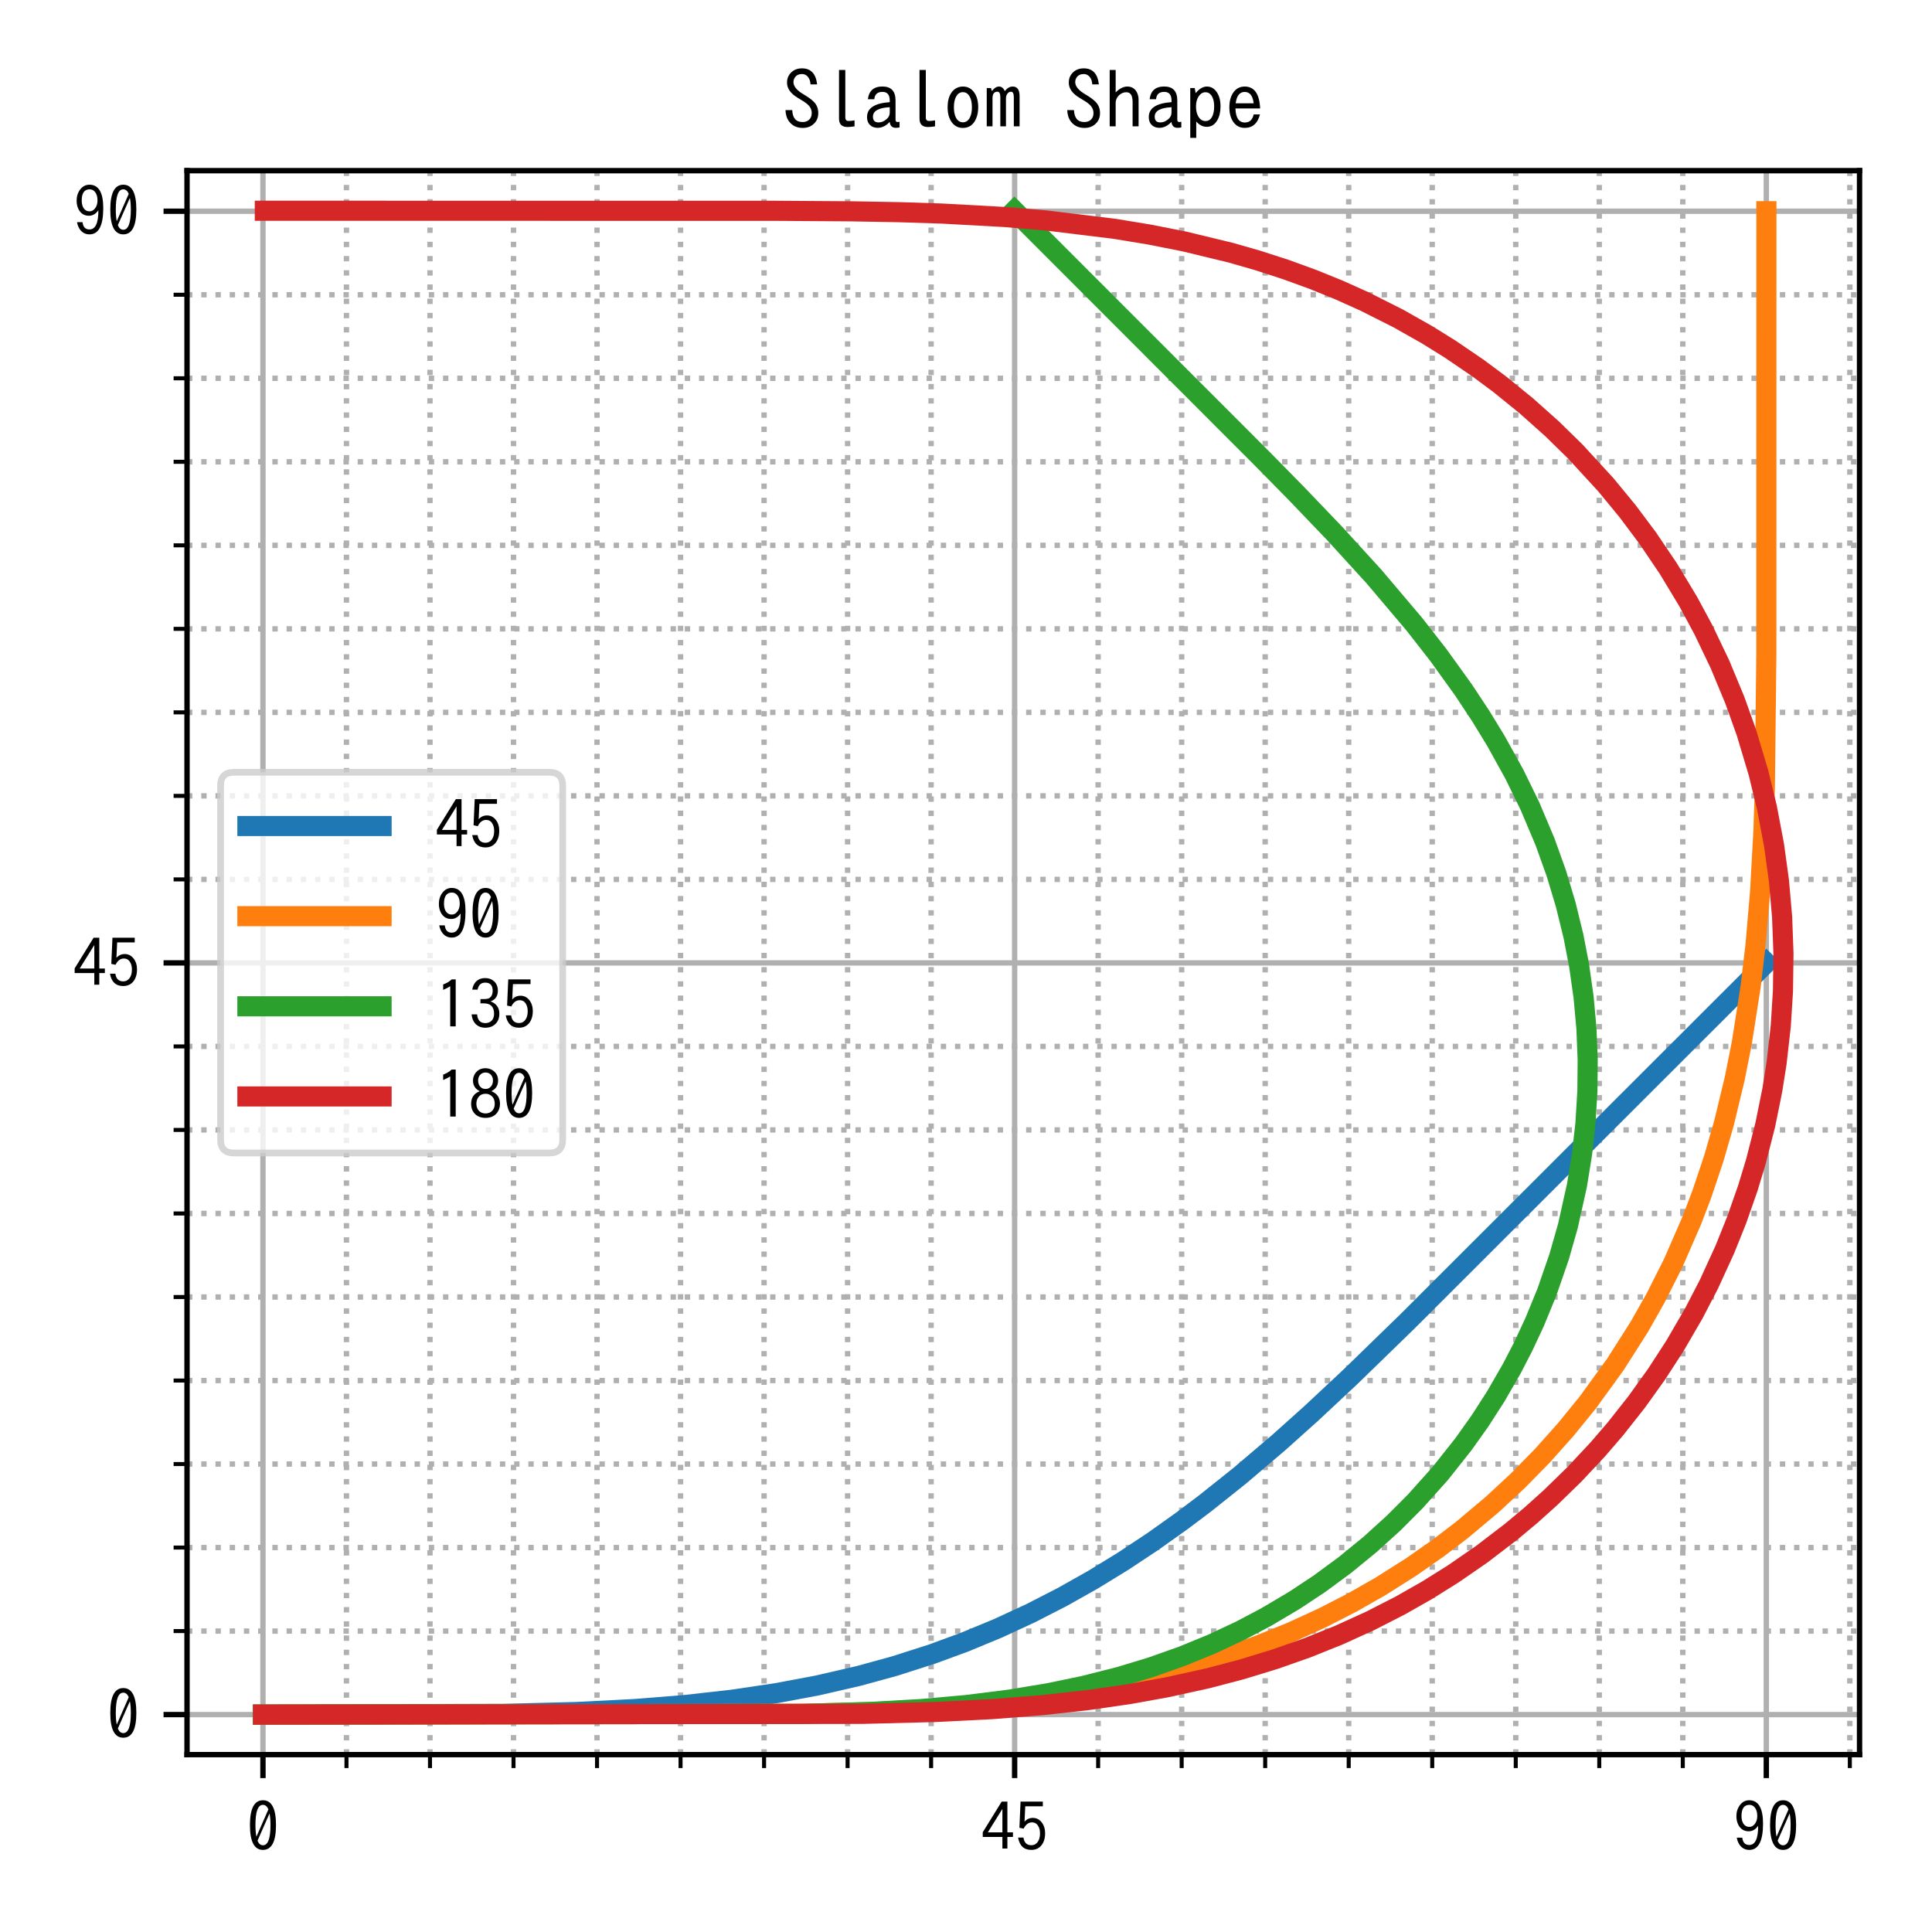 <?xml version="1.0" encoding="utf-8" standalone="no"?>
<!DOCTYPE svg PUBLIC "-//W3C//DTD SVG 1.1//EN"
  "http://www.w3.org/Graphics/SVG/1.1/DTD/svg11.dtd">
<!-- Created with matplotlib (https://matplotlib.org/) -->
<svg height="288pt" version="1.1" viewBox="0 0 288 288" width="288pt" xmlns="http://www.w3.org/2000/svg" xmlns:xlink="http://www.w3.org/1999/xlink">
 <defs>
  <style type="text/css">
*{stroke-linecap:butt;stroke-linejoin:round;}
  </style>
 </defs>
 <g id="figure_1">
  <g id="patch_1">
   <path d="M 0 288 
L 288 288 
L 288 0 
L 0 0 
z
" style="fill:#ffffff;"/>
  </g>
  <g id="axes_1">
   <g id="patch_2">
    <path d="M 27.88 261.56 
L 277.2 261.56 
L 277.2 25.44 
L 27.88 25.44 
z
" style="fill:#ffffff;"/>
   </g>
   <g id="matplotlib.axis_1">
    <g id="xtick_1">
     <g id="line2d_1">
      <path clip-path="url(#p0d4626430d)" d="M 39.198 261.56 
L 39.198 25.44 
" style="fill:none;stroke:#b0b0b0;stroke-linecap:square;stroke-width:0.8;"/>
     </g>
     <g id="line2d_2">
      <defs>
       <path d="M 0 0 
L 0 3.5 
" id="me8e5c785d4" style="stroke:#000000;stroke-width:0.8;"/>
      </defs>
      <g>
       <use style="stroke:#000000;stroke-width:0.8;" x="39.198" xlink:href="#me8e5c785d4" y="261.56"/>
      </g>
     </g>
     <g id="text_1">
      <!-- 0 -->
      <defs>
       <path d="M 25 77.094 
Q 44.438 77.094 44.438 40.094 
Q 44.438 3.078 25 3.078 
Q 5.609 3.078 5.609 40.094 
Q 5.609 77.094 25 77.094 
z
M 15.234 22.703 
L 33.109 63.484 
Q 30.281 70.219 24.906 70.219 
Q 13.812 70.219 13.812 40.094 
Q 13.812 29.828 15.234 22.703 
z
M 16.891 16.797 
Q 19.625 9.969 25 9.969 
Q 36.234 9.969 36.234 40.188 
Q 36.234 50.203 34.812 57.422 
z
" id="IPAGothic-48"/>
      </defs>
      <g transform="translate(36.698 276.069)scale(0.1 -0.1)">
       <use xlink:href="#IPAGothic-48"/>
      </g>
     </g>
    </g>
    <g id="xtick_2">
     <g id="line2d_3">
      <path clip-path="url(#p0d4626430d)" d="M 151.249 261.56 
L 151.249 25.44 
" style="fill:none;stroke:#b0b0b0;stroke-linecap:square;stroke-width:0.8;"/>
     </g>
     <g id="line2d_4">
      <g>
       <use style="stroke:#000000;stroke-width:0.8;" x="151.249" xlink:href="#me8e5c785d4" y="261.56"/>
      </g>
     </g>
     <g id="text_2">
      <!-- 45 -->
      <defs>
       <path d="M 30.719 75.094 
L 39.203 75.094 
L 39.203 29.203 
L 47.516 29.203 
L 47.516 22.406 
L 39.203 22.406 
L 39.203 5.078 
L 31.781 5.078 
L 31.781 22.406 
L 2.484 22.406 
L 2.484 29.391 
z
M 31.781 64.203 
L 10.016 29.203 
L 31.781 29.203 
z
" id="IPAGothic-52"/>
       <path d="M 8.844 75.094 
L 42.047 75.094 
L 42.047 68.109 
L 15.828 68.109 
L 14.75 45.125 
Q 19.672 50.781 27.156 50.781 
Q 35.156 50.781 40.438 44 
Q 45.453 37.453 45.453 27.688 
Q 45.453 19.344 42.141 13.188 
Q 36.578 3.078 24.859 3.078 
Q 8.406 3.078 5.125 21.484 
L 13.141 21.484 
Q 14.797 10.062 24.812 10.062 
Q 31.25 10.062 34.812 15.578 
Q 37.844 20.219 37.844 27.594 
Q 37.844 34.125 35.297 38.375 
Q 32.172 44.094 25.828 44.094 
Q 18.062 44.094 13.422 34.766 
L 7.125 36.078 
z
" id="IPAGothic-53"/>
      </defs>
      <g transform="translate(146.249 276.069)scale(0.1 -0.1)">
       <use xlink:href="#IPAGothic-52"/>
       <use x="50" xlink:href="#IPAGothic-53"/>
      </g>
     </g>
    </g>
    <g id="xtick_3">
     <g id="line2d_5">
      <path clip-path="url(#p0d4626430d)" d="M 263.3 261.56 
L 263.3 25.44 
" style="fill:none;stroke:#b0b0b0;stroke-linecap:square;stroke-width:0.8;"/>
     </g>
     <g id="line2d_6">
      <g>
       <use style="stroke:#000000;stroke-width:0.8;" x="263.3" xlink:href="#me8e5c785d4" y="261.56"/>
      </g>
     </g>
     <g id="text_3">
      <!-- 90 -->
      <defs>
       <path d="M 14.203 21.297 
Q 15.438 10.406 24.516 10.406 
Q 37.984 10.406 37.844 39.062 
Q 32.234 30.812 23.734 30.812 
Q 13.422 30.812 8.297 40.438 
Q 5.422 46.047 5.422 53.422 
Q 5.422 62.797 10.5 69.672 
Q 15.969 77.094 24.516 77.094 
Q 45.125 77.094 45.125 42.281 
Q 45.125 3.078 24.609 3.078 
Q 15.234 3.078 9.812 11.188 
Q 7.031 15.375 6 21.297 
z
M 24.859 70.219 
Q 13.031 70.219 13.031 53.609 
Q 13.031 47.469 15.141 43.406 
Q 18.266 37.406 24.859 37.406 
Q 29.047 37.406 32.328 41.109 
Q 36.531 45.906 36.531 53.609 
Q 36.531 61.328 33.203 65.828 
Q 30.031 70.219 24.859 70.219 
z
" id="IPAGothic-57"/>
      </defs>
      <g transform="translate(258.3 276.069)scale(0.1 -0.1)">
       <use xlink:href="#IPAGothic-57"/>
       <use x="50" xlink:href="#IPAGothic-48"/>
      </g>
     </g>
    </g>
    <g id="xtick_4">
     <g id="line2d_7">
      <path clip-path="url(#p0d4626430d)" d="M 51.648 261.56 
L 51.648 25.44 
" style="fill:none;stroke:#b0b0b0;stroke-dasharray:0.8,1.32;stroke-dashoffset:0;stroke-width:0.8;"/>
     </g>
     <g id="line2d_8">
      <defs>
       <path d="M 0 0 
L 0 2 
" id="mbe99d79745" style="stroke:#000000;stroke-width:0.6;"/>
      </defs>
      <g>
       <use style="stroke:#000000;stroke-width:0.6;" x="51.648" xlink:href="#mbe99d79745" y="261.56"/>
      </g>
     </g>
    </g>
    <g id="xtick_5">
     <g id="line2d_9">
      <path clip-path="url(#p0d4626430d)" d="M 64.098 261.56 
L 64.098 25.44 
" style="fill:none;stroke:#b0b0b0;stroke-dasharray:0.8,1.32;stroke-dashoffset:0;stroke-width:0.8;"/>
     </g>
     <g id="line2d_10">
      <g>
       <use style="stroke:#000000;stroke-width:0.6;" x="64.098" xlink:href="#mbe99d79745" y="261.56"/>
      </g>
     </g>
    </g>
    <g id="xtick_6">
     <g id="line2d_11">
      <path clip-path="url(#p0d4626430d)" d="M 76.548 261.56 
L 76.548 25.44 
" style="fill:none;stroke:#b0b0b0;stroke-dasharray:0.8,1.32;stroke-dashoffset:0;stroke-width:0.8;"/>
     </g>
     <g id="line2d_12">
      <g>
       <use style="stroke:#000000;stroke-width:0.6;" x="76.548" xlink:href="#mbe99d79745" y="261.56"/>
      </g>
     </g>
    </g>
    <g id="xtick_7">
     <g id="line2d_13">
      <path clip-path="url(#p0d4626430d)" d="M 88.998 261.56 
L 88.998 25.44 
" style="fill:none;stroke:#b0b0b0;stroke-dasharray:0.8,1.32;stroke-dashoffset:0;stroke-width:0.8;"/>
     </g>
     <g id="line2d_14">
      <g>
       <use style="stroke:#000000;stroke-width:0.6;" x="88.998" xlink:href="#mbe99d79745" y="261.56"/>
      </g>
     </g>
    </g>
    <g id="xtick_8">
     <g id="line2d_15">
      <path clip-path="url(#p0d4626430d)" d="M 101.448 261.56 
L 101.448 25.44 
" style="fill:none;stroke:#b0b0b0;stroke-dasharray:0.8,1.32;stroke-dashoffset:0;stroke-width:0.8;"/>
     </g>
     <g id="line2d_16">
      <g>
       <use style="stroke:#000000;stroke-width:0.6;" x="101.448" xlink:href="#mbe99d79745" y="261.56"/>
      </g>
     </g>
    </g>
    <g id="xtick_9">
     <g id="line2d_17">
      <path clip-path="url(#p0d4626430d)" d="M 113.899 261.56 
L 113.899 25.44 
" style="fill:none;stroke:#b0b0b0;stroke-dasharray:0.8,1.32;stroke-dashoffset:0;stroke-width:0.8;"/>
     </g>
     <g id="line2d_18">
      <g>
       <use style="stroke:#000000;stroke-width:0.6;" x="113.899" xlink:href="#mbe99d79745" y="261.56"/>
      </g>
     </g>
    </g>
    <g id="xtick_10">
     <g id="line2d_19">
      <path clip-path="url(#p0d4626430d)" d="M 126.349 261.56 
L 126.349 25.44 
" style="fill:none;stroke:#b0b0b0;stroke-dasharray:0.8,1.32;stroke-dashoffset:0;stroke-width:0.8;"/>
     </g>
     <g id="line2d_20">
      <g>
       <use style="stroke:#000000;stroke-width:0.6;" x="126.349" xlink:href="#mbe99d79745" y="261.56"/>
      </g>
     </g>
    </g>
    <g id="xtick_11">
     <g id="line2d_21">
      <path clip-path="url(#p0d4626430d)" d="M 138.799 261.56 
L 138.799 25.44 
" style="fill:none;stroke:#b0b0b0;stroke-dasharray:0.8,1.32;stroke-dashoffset:0;stroke-width:0.8;"/>
     </g>
     <g id="line2d_22">
      <g>
       <use style="stroke:#000000;stroke-width:0.6;" x="138.799" xlink:href="#mbe99d79745" y="261.56"/>
      </g>
     </g>
    </g>
    <g id="xtick_12">
     <g id="line2d_23">
      <path clip-path="url(#p0d4626430d)" d="M 163.699 261.56 
L 163.699 25.44 
" style="fill:none;stroke:#b0b0b0;stroke-dasharray:0.8,1.32;stroke-dashoffset:0;stroke-width:0.8;"/>
     </g>
     <g id="line2d_24">
      <g>
       <use style="stroke:#000000;stroke-width:0.6;" x="163.699" xlink:href="#mbe99d79745" y="261.56"/>
      </g>
     </g>
    </g>
    <g id="xtick_13">
     <g id="line2d_25">
      <path clip-path="url(#p0d4626430d)" d="M 176.149 261.56 
L 176.149 25.44 
" style="fill:none;stroke:#b0b0b0;stroke-dasharray:0.8,1.32;stroke-dashoffset:0;stroke-width:0.8;"/>
     </g>
     <g id="line2d_26">
      <g>
       <use style="stroke:#000000;stroke-width:0.6;" x="176.149" xlink:href="#mbe99d79745" y="261.56"/>
      </g>
     </g>
    </g>
    <g id="xtick_14">
     <g id="line2d_27">
      <path clip-path="url(#p0d4626430d)" d="M 188.599 261.56 
L 188.599 25.44 
" style="fill:none;stroke:#b0b0b0;stroke-dasharray:0.8,1.32;stroke-dashoffset:0;stroke-width:0.8;"/>
     </g>
     <g id="line2d_28">
      <g>
       <use style="stroke:#000000;stroke-width:0.6;" x="188.599" xlink:href="#mbe99d79745" y="261.56"/>
      </g>
     </g>
    </g>
    <g id="xtick_15">
     <g id="line2d_29">
      <path clip-path="url(#p0d4626430d)" d="M 201.049 261.56 
L 201.049 25.44 
" style="fill:none;stroke:#b0b0b0;stroke-dasharray:0.8,1.32;stroke-dashoffset:0;stroke-width:0.8;"/>
     </g>
     <g id="line2d_30">
      <g>
       <use style="stroke:#000000;stroke-width:0.6;" x="201.049" xlink:href="#mbe99d79745" y="261.56"/>
      </g>
     </g>
    </g>
    <g id="xtick_16">
     <g id="line2d_31">
      <path clip-path="url(#p0d4626430d)" d="M 213.5 261.56 
L 213.5 25.44 
" style="fill:none;stroke:#b0b0b0;stroke-dasharray:0.8,1.32;stroke-dashoffset:0;stroke-width:0.8;"/>
     </g>
     <g id="line2d_32">
      <g>
       <use style="stroke:#000000;stroke-width:0.6;" x="213.5" xlink:href="#mbe99d79745" y="261.56"/>
      </g>
     </g>
    </g>
    <g id="xtick_17">
     <g id="line2d_33">
      <path clip-path="url(#p0d4626430d)" d="M 225.95 261.56 
L 225.95 25.44 
" style="fill:none;stroke:#b0b0b0;stroke-dasharray:0.8,1.32;stroke-dashoffset:0;stroke-width:0.8;"/>
     </g>
     <g id="line2d_34">
      <g>
       <use style="stroke:#000000;stroke-width:0.6;" x="225.95" xlink:href="#mbe99d79745" y="261.56"/>
      </g>
     </g>
    </g>
    <g id="xtick_18">
     <g id="line2d_35">
      <path clip-path="url(#p0d4626430d)" d="M 238.4 261.56 
L 238.4 25.44 
" style="fill:none;stroke:#b0b0b0;stroke-dasharray:0.8,1.32;stroke-dashoffset:0;stroke-width:0.8;"/>
     </g>
     <g id="line2d_36">
      <g>
       <use style="stroke:#000000;stroke-width:0.6;" x="238.4" xlink:href="#mbe99d79745" y="261.56"/>
      </g>
     </g>
    </g>
    <g id="xtick_19">
     <g id="line2d_37">
      <path clip-path="url(#p0d4626430d)" d="M 250.85 261.56 
L 250.85 25.44 
" style="fill:none;stroke:#b0b0b0;stroke-dasharray:0.8,1.32;stroke-dashoffset:0;stroke-width:0.8;"/>
     </g>
     <g id="line2d_38">
      <g>
       <use style="stroke:#000000;stroke-width:0.6;" x="250.85" xlink:href="#mbe99d79745" y="261.56"/>
      </g>
     </g>
    </g>
    <g id="xtick_20">
     <g id="line2d_39">
      <path clip-path="url(#p0d4626430d)" d="M 275.75 261.56 
L 275.75 25.44 
" style="fill:none;stroke:#b0b0b0;stroke-dasharray:0.8,1.32;stroke-dashoffset:0;stroke-width:0.8;"/>
     </g>
     <g id="line2d_40">
      <g>
       <use style="stroke:#000000;stroke-width:0.6;" x="275.75" xlink:href="#mbe99d79745" y="261.56"/>
      </g>
     </g>
    </g>
   </g>
   <g id="matplotlib.axis_2">
    <g id="ytick_1">
     <g id="line2d_41">
      <path clip-path="url(#p0d4626430d)" d="M 27.88 255.592 
L 277.2 255.592 
" style="fill:none;stroke:#b0b0b0;stroke-linecap:square;stroke-width:0.8;"/>
     </g>
     <g id="line2d_42">
      <defs>
       <path d="M 0 0 
L -3.5 0 
" id="m11aabf5542" style="stroke:#000000;stroke-width:0.8;"/>
      </defs>
      <g>
       <use style="stroke:#000000;stroke-width:0.8;" x="27.88" xlink:href="#m11aabf5542" y="255.592"/>
      </g>
     </g>
     <g id="text_4">
      <!-- 0 -->
      <g transform="translate(15.88 259.346)scale(0.1 -0.1)">
       <use xlink:href="#IPAGothic-48"/>
      </g>
     </g>
    </g>
    <g id="ytick_2">
     <g id="line2d_43">
      <path clip-path="url(#p0d4626430d)" d="M 27.88 143.541 
L 277.2 143.541 
" style="fill:none;stroke:#b0b0b0;stroke-linecap:square;stroke-width:0.8;"/>
     </g>
     <g id="line2d_44">
      <g>
       <use style="stroke:#000000;stroke-width:0.8;" x="27.88" xlink:href="#m11aabf5542" y="143.541"/>
      </g>
     </g>
     <g id="text_5">
      <!-- 45 -->
      <g transform="translate(10.88 147.295)scale(0.1 -0.1)">
       <use xlink:href="#IPAGothic-52"/>
       <use x="50" xlink:href="#IPAGothic-53"/>
      </g>
     </g>
    </g>
    <g id="ytick_3">
     <g id="line2d_45">
      <path clip-path="url(#p0d4626430d)" d="M 27.88 31.489 
L 277.2 31.489 
" style="fill:none;stroke:#b0b0b0;stroke-linecap:square;stroke-width:0.8;"/>
     </g>
     <g id="line2d_46">
      <g>
       <use style="stroke:#000000;stroke-width:0.8;" x="27.88" xlink:href="#m11aabf5542" y="31.489"/>
      </g>
     </g>
     <g id="text_6">
      <!-- 90 -->
      <g transform="translate(10.88 35.244)scale(0.1 -0.1)">
       <use xlink:href="#IPAGothic-57"/>
       <use x="50" xlink:href="#IPAGothic-48"/>
      </g>
     </g>
    </g>
    <g id="ytick_4">
     <g id="line2d_47">
      <path clip-path="url(#p0d4626430d)" d="M 27.88 243.142 
L 277.2 243.142 
" style="fill:none;stroke:#b0b0b0;stroke-dasharray:0.8,1.32;stroke-dashoffset:0;stroke-width:0.8;"/>
     </g>
     <g id="line2d_48">
      <defs>
       <path d="M 0 0 
L -2 0 
" id="m6c572775fe" style="stroke:#000000;stroke-width:0.6;"/>
      </defs>
      <g>
       <use style="stroke:#000000;stroke-width:0.6;" x="27.88" xlink:href="#m6c572775fe" y="243.142"/>
      </g>
     </g>
    </g>
    <g id="ytick_5">
     <g id="line2d_49">
      <path clip-path="url(#p0d4626430d)" d="M 27.88 230.691 
L 277.2 230.691 
" style="fill:none;stroke:#b0b0b0;stroke-dasharray:0.8,1.32;stroke-dashoffset:0;stroke-width:0.8;"/>
     </g>
     <g id="line2d_50">
      <g>
       <use style="stroke:#000000;stroke-width:0.6;" x="27.88" xlink:href="#m6c572775fe" y="230.691"/>
      </g>
     </g>
    </g>
    <g id="ytick_6">
     <g id="line2d_51">
      <path clip-path="url(#p0d4626430d)" d="M 27.88 218.241 
L 277.2 218.241 
" style="fill:none;stroke:#b0b0b0;stroke-dasharray:0.8,1.32;stroke-dashoffset:0;stroke-width:0.8;"/>
     </g>
     <g id="line2d_52">
      <g>
       <use style="stroke:#000000;stroke-width:0.6;" x="27.88" xlink:href="#m6c572775fe" y="218.241"/>
      </g>
     </g>
    </g>
    <g id="ytick_7">
     <g id="line2d_53">
      <path clip-path="url(#p0d4626430d)" d="M 27.88 205.791 
L 277.2 205.791 
" style="fill:none;stroke:#b0b0b0;stroke-dasharray:0.8,1.32;stroke-dashoffset:0;stroke-width:0.8;"/>
     </g>
     <g id="line2d_54">
      <g>
       <use style="stroke:#000000;stroke-width:0.6;" x="27.88" xlink:href="#m6c572775fe" y="205.791"/>
      </g>
     </g>
    </g>
    <g id="ytick_8">
     <g id="line2d_55">
      <path clip-path="url(#p0d4626430d)" d="M 27.88 193.341 
L 277.2 193.341 
" style="fill:none;stroke:#b0b0b0;stroke-dasharray:0.8,1.32;stroke-dashoffset:0;stroke-width:0.8;"/>
     </g>
     <g id="line2d_56">
      <g>
       <use style="stroke:#000000;stroke-width:0.6;" x="27.88" xlink:href="#m6c572775fe" y="193.341"/>
      </g>
     </g>
    </g>
    <g id="ytick_9">
     <g id="line2d_57">
      <path clip-path="url(#p0d4626430d)" d="M 27.88 180.891 
L 277.2 180.891 
" style="fill:none;stroke:#b0b0b0;stroke-dasharray:0.8,1.32;stroke-dashoffset:0;stroke-width:0.8;"/>
     </g>
     <g id="line2d_58">
      <g>
       <use style="stroke:#000000;stroke-width:0.6;" x="27.88" xlink:href="#m6c572775fe" y="180.891"/>
      </g>
     </g>
    </g>
    <g id="ytick_10">
     <g id="line2d_59">
      <path clip-path="url(#p0d4626430d)" d="M 27.88 168.441 
L 277.2 168.441 
" style="fill:none;stroke:#b0b0b0;stroke-dasharray:0.8,1.32;stroke-dashoffset:0;stroke-width:0.8;"/>
     </g>
     <g id="line2d_60">
      <g>
       <use style="stroke:#000000;stroke-width:0.6;" x="27.88" xlink:href="#m6c572775fe" y="168.441"/>
      </g>
     </g>
    </g>
    <g id="ytick_11">
     <g id="line2d_61">
      <path clip-path="url(#p0d4626430d)" d="M 27.88 155.991 
L 277.2 155.991 
" style="fill:none;stroke:#b0b0b0;stroke-dasharray:0.8,1.32;stroke-dashoffset:0;stroke-width:0.8;"/>
     </g>
     <g id="line2d_62">
      <g>
       <use style="stroke:#000000;stroke-width:0.6;" x="27.88" xlink:href="#m6c572775fe" y="155.991"/>
      </g>
     </g>
    </g>
    <g id="ytick_12">
     <g id="line2d_63">
      <path clip-path="url(#p0d4626430d)" d="M 27.88 131.09 
L 277.2 131.09 
" style="fill:none;stroke:#b0b0b0;stroke-dasharray:0.8,1.32;stroke-dashoffset:0;stroke-width:0.8;"/>
     </g>
     <g id="line2d_64">
      <g>
       <use style="stroke:#000000;stroke-width:0.6;" x="27.88" xlink:href="#m6c572775fe" y="131.09"/>
      </g>
     </g>
    </g>
    <g id="ytick_13">
     <g id="line2d_65">
      <path clip-path="url(#p0d4626430d)" d="M 27.88 118.64 
L 277.2 118.64 
" style="fill:none;stroke:#b0b0b0;stroke-dasharray:0.8,1.32;stroke-dashoffset:0;stroke-width:0.8;"/>
     </g>
     <g id="line2d_66">
      <g>
       <use style="stroke:#000000;stroke-width:0.6;" x="27.88" xlink:href="#m6c572775fe" y="118.64"/>
      </g>
     </g>
    </g>
    <g id="ytick_14">
     <g id="line2d_67">
      <path clip-path="url(#p0d4626430d)" d="M 27.88 106.19 
L 277.2 106.19 
" style="fill:none;stroke:#b0b0b0;stroke-dasharray:0.8,1.32;stroke-dashoffset:0;stroke-width:0.8;"/>
     </g>
     <g id="line2d_68">
      <g>
       <use style="stroke:#000000;stroke-width:0.6;" x="27.88" xlink:href="#m6c572775fe" y="106.19"/>
      </g>
     </g>
    </g>
    <g id="ytick_15">
     <g id="line2d_69">
      <path clip-path="url(#p0d4626430d)" d="M 27.88 93.74 
L 277.2 93.74 
" style="fill:none;stroke:#b0b0b0;stroke-dasharray:0.8,1.32;stroke-dashoffset:0;stroke-width:0.8;"/>
     </g>
     <g id="line2d_70">
      <g>
       <use style="stroke:#000000;stroke-width:0.6;" x="27.88" xlink:href="#m6c572775fe" y="93.74"/>
      </g>
     </g>
    </g>
    <g id="ytick_16">
     <g id="line2d_71">
      <path clip-path="url(#p0d4626430d)" d="M 27.88 81.29 
L 277.2 81.29 
" style="fill:none;stroke:#b0b0b0;stroke-dasharray:0.8,1.32;stroke-dashoffset:0;stroke-width:0.8;"/>
     </g>
     <g id="line2d_72">
      <g>
       <use style="stroke:#000000;stroke-width:0.6;" x="27.88" xlink:href="#m6c572775fe" y="81.29"/>
      </g>
     </g>
    </g>
    <g id="ytick_17">
     <g id="line2d_73">
      <path clip-path="url(#p0d4626430d)" d="M 27.88 68.84 
L 277.2 68.84 
" style="fill:none;stroke:#b0b0b0;stroke-dasharray:0.8,1.32;stroke-dashoffset:0;stroke-width:0.8;"/>
     </g>
     <g id="line2d_74">
      <g>
       <use style="stroke:#000000;stroke-width:0.6;" x="27.88" xlink:href="#m6c572775fe" y="68.84"/>
      </g>
     </g>
    </g>
    <g id="ytick_18">
     <g id="line2d_75">
      <path clip-path="url(#p0d4626430d)" d="M 27.88 56.39 
L 277.2 56.39 
" style="fill:none;stroke:#b0b0b0;stroke-dasharray:0.8,1.32;stroke-dashoffset:0;stroke-width:0.8;"/>
     </g>
     <g id="line2d_76">
      <g>
       <use style="stroke:#000000;stroke-width:0.6;" x="27.88" xlink:href="#m6c572775fe" y="56.39"/>
      </g>
     </g>
    </g>
    <g id="ytick_19">
     <g id="line2d_77">
      <path clip-path="url(#p0d4626430d)" d="M 27.88 43.94 
L 277.2 43.94 
" style="fill:none;stroke:#b0b0b0;stroke-dasharray:0.8,1.32;stroke-dashoffset:0;stroke-width:0.8;"/>
     </g>
     <g id="line2d_78">
      <g>
       <use style="stroke:#000000;stroke-width:0.6;" x="27.88" xlink:href="#m6c572775fe" y="43.94"/>
      </g>
     </g>
    </g>
   </g>
   <g id="line2d_79">
    <path clip-path="url(#p0d4626430d)" d="M 39.213 255.592 
L 75.143 255.481 
L 85.911 255.208 
L 94.55 254.77 
L 102.071 254.17 
L 109.167 253.372 
L 115.698 252.401 
L 121.865 251.244 
L 128.008 249.827 
L 133.367 248.355 
L 138.986 246.554 
L 143.713 244.82 
L 148.725 242.749 
L 153.66 240.466 
L 158.392 238.038 
L 162.973 235.457 
L 167.443 232.716 
L 171.876 229.777 
L 176.161 226.729 
L 179.658 224.095 
L 184.819 219.977 
L 190.645 215.02 
L 195.517 210.651 
L 201.301 205.243 
L 209.787 196.998 
L 263.305 143.535 
L 263.305 143.535 
" style="fill:none;stroke:#1f77b4;stroke-linecap:square;stroke-width:3;"/>
   </g>
   <g id="line2d_80">
    <path clip-path="url(#p0d4626430d)" d="M 39.213 255.592 
L 119.099 255.481 
L 130.092 255.208 
L 139.06 254.759 
L 146.7 254.156 
L 153.575 253.399 
L 159.845 252.498 
L 165.874 251.415 
L 171.522 250.182 
L 177.103 248.731 
L 182.673 247.023 
L 187.6 245.272 
L 192.419 243.321 
L 197.172 241.143 
L 201.544 238.898 
L 205.75 236.503 
L 210.334 233.605 
L 214.375 230.781 
L 217.902 228.089 
L 222.466 224.256 
L 226.233 220.76 
L 229.916 217.007 
L 233.419 213.085 
L 236.725 209.015 
L 240.794 203.405 
L 244.371 197.784 
L 246.784 193.519 
L 249.421 188.291 
L 252.219 181.868 
L 253.706 177.958 
L 255.49 172.632 
L 256.992 167.421 
L 258.582 160.828 
L 259.644 155.494 
L 260.98 146.949 
L 261.695 140.85 
L 262.374 132.947 
L 262.879 123.698 
L 263.087 117.322 
L 263.306 97.541 
L 263.314 31.481 
L 263.314 31.481 
" style="fill:none;stroke:#ff7f0e;stroke-linecap:square;stroke-width:3;"/>
   </g>
   <g id="line2d_81">
    <path clip-path="url(#p0d4626430d)" d="M 39.213 255.592 
L 119.876 255.481 
L 129.524 255.207 
L 137.265 254.77 
L 144.036 254.169 
L 150.395 253.374 
L 156.232 252.411 
L 161.586 251.301 
L 166.943 249.94 
L 171.66 248.507 
L 176.263 246.873 
L 180.713 245.046 
L 184.92 243.074 
L 188.79 241.029 
L 193.016 238.52 
L 196.689 236.085 
L 200.48 233.296 
L 204.261 230.204 
L 207.8 226.99 
L 210.964 223.817 
L 214.671 219.677 
L 218.143 215.3 
L 220.635 211.793 
L 222.979 208.149 
L 225.359 204.02 
L 227.022 200.81 
L 228.76 197.088 
L 230.606 192.581 
L 232.417 187.344 
L 233.732 182.732 
L 235.075 176.696 
L 235.829 172.051 
L 236.341 167.448 
L 236.631 162.632 
L 236.675 157.986 
L 236.487 153.314 
L 236.065 148.657 
L 235.389 143.895 
L 234.558 139.582 
L 233.405 134.866 
L 232 130.188 
L 230.322 125.504 
L 228.067 120.165 
L 225.739 115.4 
L 222.99 110.434 
L 220.715 106.712 
L 218.16 102.849 
L 214.399 97.623 
L 210.824 93.041 
L 204.831 85.96 
L 198.991 79.558 
L 193.298 73.612 
L 188.208 68.434 
L 151.21 31.408 
L 151.21 31.408 
" style="fill:none;stroke:#2ca02c;stroke-linecap:square;stroke-width:3;"/>
   </g>
   <g id="line2d_82">
    <path clip-path="url(#p0d4626430d)" d="M 39.213 255.592 
L 128.543 255.481 
L 139.326 255.208 
L 147.891 254.776 
L 155.411 254.179 
L 162.167 253.43 
L 168.362 252.532 
L 173.905 251.533 
L 180.048 250.181 
L 185.119 248.847 
L 190.061 247.334 
L 194.866 245.642 
L 199.593 243.742 
L 204.243 241.626 
L 208.673 239.362 
L 212.777 237.03 
L 216.614 234.628 
L 220.845 231.711 
L 225.26 228.336 
L 228.207 225.876 
L 231.131 223.251 
L 234.705 219.769 
L 238.205 216.027 
L 240.816 212.991 
L 243.955 209.017 
L 246.939 204.852 
L 249.678 200.628 
L 252.492 195.785 
L 254.754 191.421 
L 257.129 186.232 
L 258.892 181.837 
L 260.551 177.099 
L 261.744 173.168 
L 263.155 167.639 
L 264.197 162.485 
L 264.827 158.501 
L 265.455 152.949 
L 265.783 147.761 
L 265.859 142.144 
L 265.658 136.725 
L 265.186 131.308 
L 264.451 125.965 
L 263.393 120.388 
L 262.148 115.248 
L 260.33 109.181 
L 258.614 104.385 
L 256.392 99.032 
L 253.943 93.911 
L 251.668 89.689 
L 248.706 84.776 
L 245.603 80.184 
L 242.622 76.202 
L 239.385 72.269 
L 234.827 67.308 
L 231.346 63.902 
L 227.522 60.491 
L 223.555 57.272 
L 220.318 54.865 
L 216.194 52.056 
L 212.718 49.894 
L 208.454 47.481 
L 203.37 44.921 
L 199.568 43.213 
L 195.664 41.631 
L 191.62 40.161 
L 187.398 38.797 
L 183.463 37.67 
L 176.537 35.993 
L 171.393 34.973 
L 166.175 34.113 
L 156.048 32.875 
L 149.78 32.349 
L 140.368 31.833 
L 134.141 31.632 
L 126.835 31.5 
L 115.704 31.425 
L 39.478 31.415 
L 39.478 31.415 
" style="fill:none;stroke:#d62728;stroke-linecap:square;stroke-width:3;"/>
   </g>
   <g id="patch_3">
    <path d="M 27.88 261.56 
L 27.88 25.44 
" style="fill:none;stroke:#000000;stroke-linecap:square;stroke-linejoin:miter;stroke-width:0.8;"/>
   </g>
   <g id="patch_4">
    <path d="M 277.2 261.56 
L 277.2 25.44 
" style="fill:none;stroke:#000000;stroke-linecap:square;stroke-linejoin:miter;stroke-width:0.8;"/>
   </g>
   <g id="patch_5">
    <path d="M 27.88 261.56 
L 277.2 261.56 
" style="fill:none;stroke:#000000;stroke-linecap:square;stroke-linejoin:miter;stroke-width:0.8;"/>
   </g>
   <g id="patch_6">
    <path d="M 27.88 25.44 
L 277.2 25.44 
" style="fill:none;stroke:#000000;stroke-linecap:square;stroke-linejoin:miter;stroke-width:0.8;"/>
   </g>
   <g id="text_7">
    <!-- Slalom Shape -->
    <defs>
     <path d="M 12.984 25.203 
Q 13.578 10.406 25.781 10.406 
Q 30.172 10.406 33.109 12.594 
Q 37.203 15.766 37.203 21.484 
Q 37.203 27.641 32.078 32.328 
Q 28.562 35.453 20.016 40.375 
Q 6.5 48.344 6.5 59.375 
Q 6.5 66.359 10.891 71.188 
Q 16.219 77.094 25.094 77.094 
Q 41.656 77.094 43.891 57.172 
L 35.688 57.172 
Q 35.359 61.766 33.797 64.5 
Q 30.672 70.016 25.094 70.016 
Q 19.344 70.016 16.5 66.109 
Q 14.5 63.328 14.5 60.016 
Q 14.5 52.094 27.391 44.578 
Q 35.359 39.938 39.594 35.688 
Q 45.312 30.125 45.312 21.578 
Q 45.312 13.531 40.188 8.594 
Q 34.719 3.078 26.031 3.078 
Q 15.141 3.078 9.078 11.078 
Q 4.891 16.656 4.594 25.203 
z
" id="IPAGothic-83"/>
     <path d="M 28.906 16.016 
Q 28.906 11.719 33.016 11.719 
Q 36.375 11.719 40.375 12.5 
L 40.375 5.031 
Q 34.469 4.203 31.688 4.203 
Q 21.094 4.203 21.094 14.594 
L 21.094 75.094 
L 28.906 75.094 
z
" id="IPAGothic-108"/>
     <path d="M 6.938 38.719 
Q 8.891 54.547 25.047 54.547 
Q 41.312 54.547 41.312 37.109 
L 41.312 13.234 
Q 41.312 10.406 43.891 10.406 
Q 44.781 10.406 46.297 10.75 
L 46.297 3.719 
Q 44.281 3.219 41.5 3.219 
Q 34.906 3.219 34.031 10.594 
Q 27.25 3.219 19.141 3.219 
Q 13.812 3.219 10.406 6 
Q 5.906 9.625 5.906 16.703 
Q 5.906 33.156 34.125 35.109 
L 34.125 37.109 
Q 34.125 47.859 25.047 47.859 
Q 15.672 47.859 14.938 38.719 
z
M 34.125 28.812 
Q 13.234 27.781 13.234 17.094 
Q 13.234 9.906 20.312 9.906 
Q 25.141 9.906 29.734 13.625 
Q 34.125 17.094 34.125 22.219 
z
" id="IPAGothic-97"/>
     <path d="M 25.094 54.5 
Q 34.281 54.5 39.5 46.391 
Q 44 39.656 44 28.812 
Q 44 20.656 41.312 14.5 
Q 36.328 3.078 24.906 3.078 
Q 16.062 3.078 10.797 10.594 
Q 6 17.484 6 28.812 
Q 6 41.016 11.531 48 
Q 16.797 54.5 25.094 54.5 
z
M 24.906 47.516 
Q 19.531 47.516 16.5 41.891 
Q 13.812 36.969 13.812 28.812 
Q 13.812 21.297 16.016 16.547 
Q 19.047 10.062 25 10.062 
Q 30.469 10.062 33.5 15.672 
Q 36.188 20.609 36.188 28.719 
Q 36.188 37.156 33.406 42 
Q 30.422 47.516 24.906 47.516 
z
" id="IPAGothic-111"/>
     <path d="M 9.859 52.594 
L 10.984 48.875 
Q 15.234 54.5 19.875 54.5 
Q 24.516 54.5 27.047 48.875 
Q 31.5 54.5 36.812 54.5 
Q 45.406 54.5 45.406 42.484 
L 45.406 5.078 
L 38.234 5.078 
L 38.234 41.109 
Q 38.234 48.094 34.719 48.094 
Q 31.547 48.094 29.594 44.578 
Q 28.469 42.391 28.469 39.797 
L 28.469 5.078 
L 21.484 5.078 
L 21.484 41.219 
Q 21.484 48.094 17.875 48.094 
Q 11.766 48.094 11.766 39.891 
L 11.766 5.078 
L 4.594 5.078 
L 4.594 52.594 
z
" id="IPAGothic-109"/>
     <path id="IPAGothic-32"/>
     <path d="M 7.328 75.094 
L 14.75 75.094 
L 14.75 47.219 
Q 22.016 54.5 29.203 54.5 
Q 37.359 54.5 41.109 47.312 
Q 43.219 43.266 43.219 37.5 
L 43.219 5.078 
L 35.797 5.078 
L 35.797 35.297 
Q 35.797 47.406 28.031 47.406 
Q 22.797 47.406 18.844 43.609 
Q 14.75 39.5 14.75 34.234 
L 14.75 5.078 
L 7.328 5.078 
z
" id="IPAGothic-104"/>
     <path d="M 12.938 52.594 
L 14.156 46.297 
Q 20.844 54.5 28.031 54.5 
Q 35.359 54.5 40.047 48 
Q 45.016 41.016 45.016 29.938 
Q 45.016 19.578 41.016 12.641 
Q 36.281 4.438 27.938 4.438 
Q 20.703 4.438 14.844 11.031 
L 14.844 -9.281 
L 7.422 -9.281 
L 7.422 52.594 
z
M 26.312 47.406 
Q 21.438 47.406 18.016 42.531 
Q 14.547 37.5 14.547 29.828 
Q 14.547 22.859 16.938 18.219 
Q 20.219 11.625 26.422 11.625 
Q 31.344 11.625 34.234 16.312 
Q 37.109 21.391 37.109 29.828 
Q 37.109 37.547 34.422 42.234 
Q 31.453 47.406 26.312 47.406 
z
" id="IPAGothic-112"/>
     <path d="M 44 19.828 
Q 39.656 3.125 25.094 3.125 
Q 16.062 3.125 10.797 10.641 
Q 6 17.531 6 28.812 
Q 6 39.594 10.5 46.484 
Q 15.766 54.5 25 54.5 
Q 43.016 54.5 44.188 27.297 
L 13.531 27.297 
Q 14.109 9.812 25.203 9.812 
Q 33.984 9.812 36.188 19.828 
z
M 36.188 33.688 
Q 34.578 47.797 25 47.797 
Q 15.766 47.797 13.812 33.688 
z
" id="IPAGothic-101"/>
    </defs>
    <g transform="translate(116.54 19.44)scale(0.12 -0.12)">
     <use xlink:href="#IPAGothic-83"/>
     <use x="50" xlink:href="#IPAGothic-108"/>
     <use x="100" xlink:href="#IPAGothic-97"/>
     <use x="150" xlink:href="#IPAGothic-108"/>
     <use x="200" xlink:href="#IPAGothic-111"/>
     <use x="250" xlink:href="#IPAGothic-109"/>
     <use x="300" xlink:href="#IPAGothic-32"/>
     <use x="350" xlink:href="#IPAGothic-83"/>
     <use x="400" xlink:href="#IPAGothic-104"/>
     <use x="450" xlink:href="#IPAGothic-97"/>
     <use x="500" xlink:href="#IPAGothic-112"/>
     <use x="550" xlink:href="#IPAGothic-101"/>
    </g>
   </g>
   <g id="legend_1">
    <g id="patch_7">
     <path d="M 34.88 171.875 
L 81.88 171.875 
Q 83.88 171.875 83.88 169.875 
L 83.88 117.125 
Q 83.88 115.125 81.88 115.125 
L 34.88 115.125 
Q 32.88 115.125 32.88 117.125 
L 32.88 169.875 
Q 32.88 171.875 34.88 171.875 
z
" style="fill:#ffffff;opacity:0.8;stroke:#cccccc;stroke-linejoin:miter;"/>
    </g>
    <g id="line2d_83">
     <path d="M 36.88 123.134 
L 56.88 123.134 
" style="fill:none;stroke:#1f77b4;stroke-linecap:square;stroke-width:3;"/>
    </g>
    <g id="line2d_84"/>
    <g id="text_8">
     <!-- 45 -->
     <g transform="translate(64.88 126.634)scale(0.1 -0.1)">
      <use xlink:href="#IPAGothic-52"/>
      <use x="50" xlink:href="#IPAGothic-53"/>
     </g>
    </g>
    <g id="line2d_85">
     <path d="M 36.88 136.572 
L 56.88 136.572 
" style="fill:none;stroke:#ff7f0e;stroke-linecap:square;stroke-width:3;"/>
    </g>
    <g id="line2d_86"/>
    <g id="text_9">
     <!-- 90 -->
     <g transform="translate(64.88 140.072)scale(0.1 -0.1)">
      <use xlink:href="#IPAGothic-57"/>
      <use x="50" xlink:href="#IPAGothic-48"/>
     </g>
    </g>
    <g id="line2d_87">
     <path d="M 36.88 150.009 
L 56.88 150.009 
" style="fill:none;stroke:#2ca02c;stroke-linecap:square;stroke-width:3;"/>
    </g>
    <g id="line2d_88"/>
    <g id="text_10">
     <!-- 135 -->
     <defs>
      <path d="M 22.312 5.078 
L 22.312 64.891 
Q 18.562 62.359 11.812 59.516 
L 11.812 67.578 
Q 19.625 70.453 24.422 75.094 
L 30.516 75.094 
L 30.516 5.078 
z
" id="IPAGothic-49"/>
      <path d="M 17.391 45.797 
L 22.359 45.797 
Q 28.766 45.797 31.156 47.609 
Q 35.641 51.078 35.641 58.016 
Q 35.641 70.312 24.469 70.312 
Q 15.188 70.312 13.094 59.812 
L 5.172 59.812 
Q 6.25 66.406 9.766 70.703 
Q 15.141 77.094 24.469 77.094 
Q 32.281 77.094 37.359 72.609 
Q 43.359 67.328 43.359 58.297 
Q 43.359 46.141 32.469 42.391 
Q 45.609 37.312 45.609 23.875 
Q 45.609 15.281 40.719 9.766 
Q 34.859 3.078 24.609 3.078 
Q 14.984 3.078 9.281 9.672 
Q 5.078 14.5 4.203 23 
L 12.406 23 
Q 13.422 9.969 24.609 9.969 
Q 29.781 9.969 33.297 12.891 
Q 37.703 16.656 37.703 23.875 
Q 37.703 39.406 22.359 39.406 
L 17.391 39.406 
z
" id="IPAGothic-51"/>
     </defs>
     <g transform="translate(64.88 153.509)scale(0.1 -0.1)">
      <use xlink:href="#IPAGothic-49"/>
      <use x="50" xlink:href="#IPAGothic-51"/>
      <use x="100" xlink:href="#IPAGothic-53"/>
     </g>
    </g>
    <g id="line2d_89">
     <path d="M 36.88 163.447 
L 56.88 163.447 
" style="fill:none;stroke:#d62728;stroke-linecap:square;stroke-width:3;"/>
    </g>
    <g id="line2d_90"/>
    <g id="text_11">
     <!-- 180 -->
     <defs>
      <path d="M 16.406 42.828 
Q 6.297 47.75 6.297 58.594 
Q 6.297 63.812 8.797 68.109 
Q 14.062 77.094 25 77.094 
Q 30.469 77.094 35.203 74.219 
Q 43.703 69 43.703 58.594 
Q 43.703 47.75 33.594 42.828 
Q 46.531 37.844 46.531 24.078 
Q 46.531 16.219 42.141 10.594 
Q 36.281 3.078 25 3.078 
Q 15.438 3.078 9.625 8.594 
Q 3.516 14.406 3.516 24.078 
Q 3.516 37.844 16.406 42.828 
z
M 25 70.703 
Q 19.969 70.703 16.797 67.094 
Q 13.922 63.719 13.922 58.688 
Q 13.922 55.375 15.141 52.688 
Q 18.109 46.188 25.094 46.188 
Q 29.109 46.188 31.891 48.688 
Q 36.078 52.297 36.078 58.688 
Q 36.078 64.938 31.891 68.406 
Q 29 70.703 25 70.703 
z
M 24.906 39.016 
Q 18.406 39.016 14.547 34.234 
Q 11.328 30.078 11.328 24.078 
Q 11.328 18.312 14.453 14.453 
Q 18.312 9.672 25 9.672 
Q 31.734 9.672 35.641 14.453 
Q 38.719 18.312 38.719 24.078 
Q 38.719 31.594 34.125 35.594 
Q 30.422 39.016 24.906 39.016 
z
" id="IPAGothic-56"/>
     </defs>
     <g transform="translate(64.88 166.947)scale(0.1 -0.1)">
      <use xlink:href="#IPAGothic-49"/>
      <use x="50" xlink:href="#IPAGothic-56"/>
      <use x="100" xlink:href="#IPAGothic-48"/>
     </g>
    </g>
   </g>
  </g>
 </g>
 <defs>
  <clipPath id="p0d4626430d">
   <rect height="236.12" width="249.32" x="27.88" y="25.44"/>
  </clipPath>
 </defs>
</svg>
